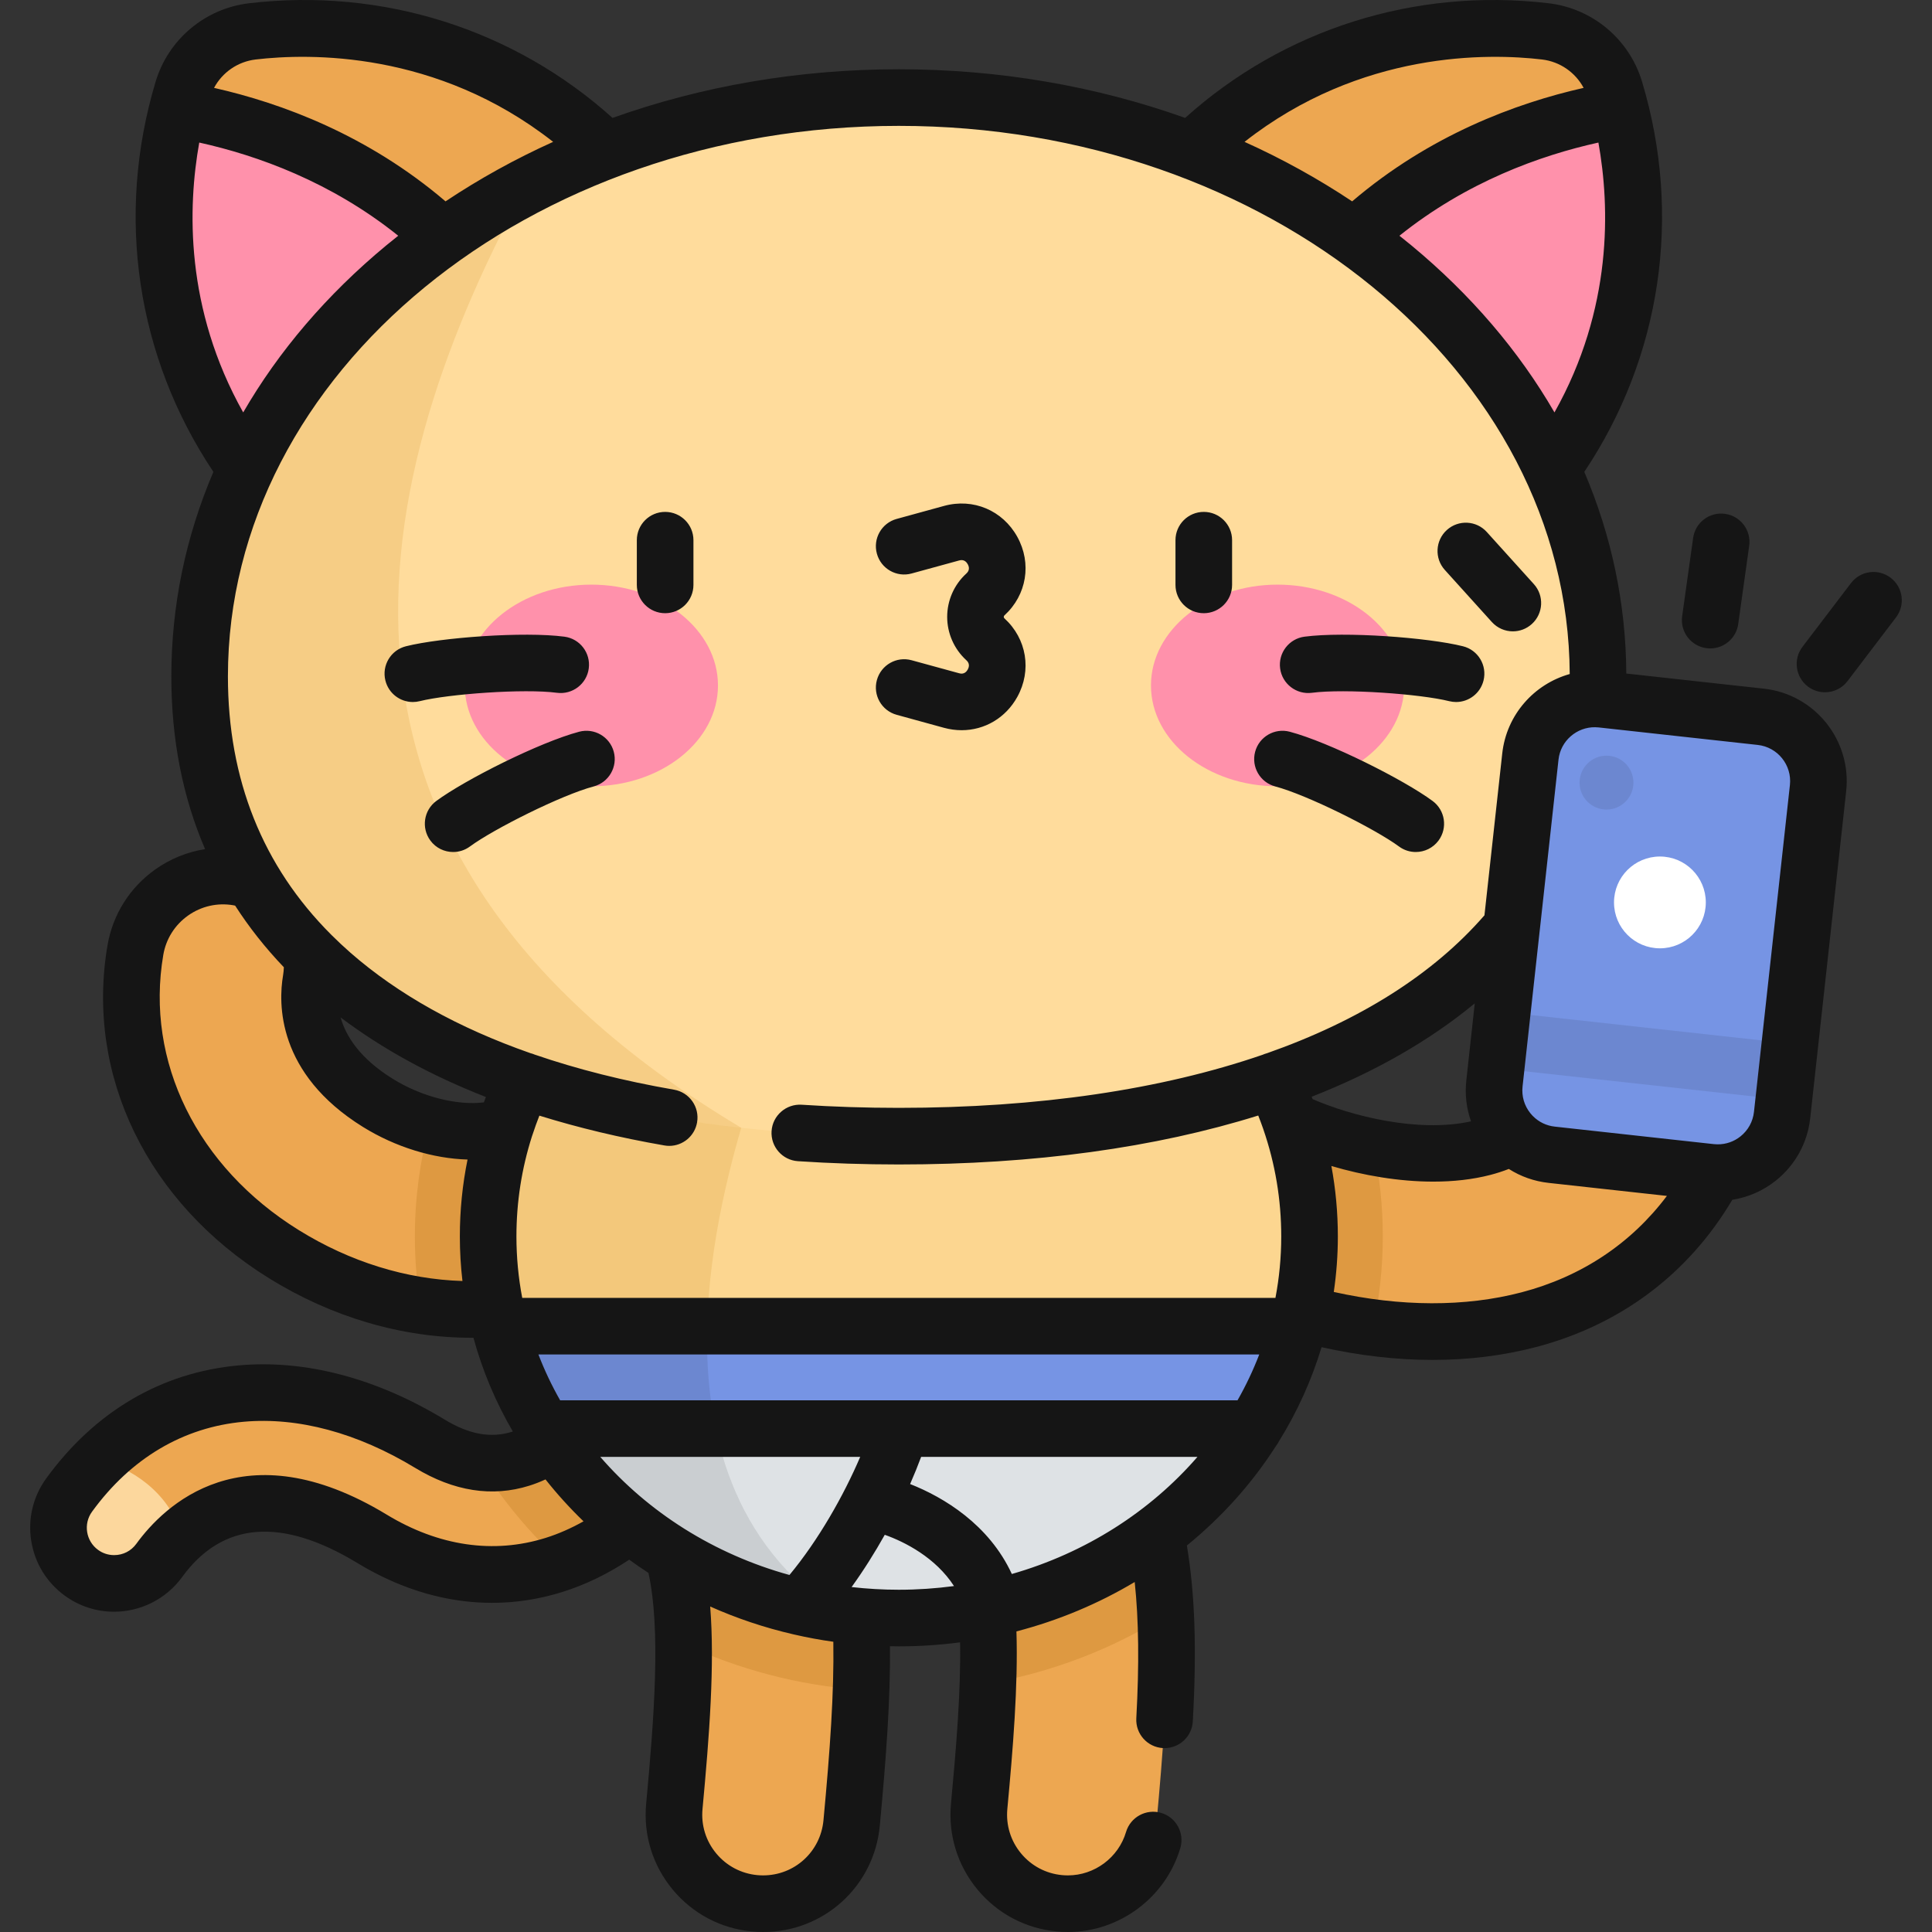 <svg width="66" height="66" viewBox="0 0 66 66" fill="none" xmlns="http://www.w3.org/2000/svg">
<rect x="0" y="0" width="66" height="66" fill="#333333" stroke="none"/>
<path d="M3.898 54.092C3.511 54.092 3.12 53.974 2.782 53.729C1.933 53.112 1.745 51.923 2.362 51.074C3.856 49.017 5.889 47.818 8.24 47.606C10.304 47.421 12.532 48.013 14.684 49.319C15.771 49.978 16.787 50.146 17.792 49.831C19.338 49.347 20.867 47.695 21.882 45.412C22.309 44.452 23.432 44.02 24.392 44.447C25.351 44.873 25.783 45.997 25.357 46.956C23.883 50.271 21.54 52.642 18.928 53.46C16.879 54.102 14.729 53.794 12.711 52.57C8.643 50.102 6.408 51.973 5.438 53.309C5.066 53.82 4.486 54.092 3.898 54.092Z" fill="#EDA751"/>
<path d="M3.898 54.092C3.511 54.092 3.12 53.974 2.782 53.729C1.933 53.112 1.745 51.923 2.362 51.074C3.856 49.017 5.889 47.818 8.24 47.606C10.304 47.421 12.532 48.013 14.684 49.319C15.771 49.978 16.787 50.146 17.792 49.831C19.338 49.347 20.867 47.695 21.882 45.412C22.309 44.452 23.432 44.02 24.392 44.447C25.351 44.873 25.783 45.997 25.357 46.956C23.883 50.271 21.54 52.642 18.928 53.46C16.879 54.102 14.729 53.794 12.711 52.57C8.643 50.102 6.408 51.973 5.438 53.309C5.066 53.82 4.486 54.092 3.898 54.092Z" fill="#EDA751"/>
<path d="M3.411 49.858C3.038 50.223 2.686 50.627 2.362 51.074C1.744 51.923 1.933 53.112 2.782 53.729C3.12 53.974 3.511 54.092 3.898 54.092C4.486 54.092 5.066 53.821 5.438 53.308C5.639 53.031 5.896 52.732 6.21 52.452C5.761 50.923 4.434 50.151 3.411 49.858Z" fill="#FCD79D"/>
<path d="M26.068 65.033C25.974 65.033 25.878 65.029 25.782 65.02C24.109 64.863 22.88 63.381 23.036 61.708C23.384 57.977 23.626 54.464 22.772 52.486C22.105 50.944 22.815 49.154 24.358 48.487C25.9 47.821 27.69 48.531 28.357 50.073C29.783 53.374 29.535 57.552 29.093 62.274C28.946 63.85 27.621 65.033 26.068 65.033Z" fill="#EDA751"/>
<path d="M36.481 65.033C36.387 65.033 36.291 65.029 36.195 65.02C34.522 64.863 33.293 63.381 33.449 61.708C33.797 57.977 34.039 54.464 33.185 52.486C32.519 50.944 33.228 49.154 34.771 48.487C36.313 47.821 38.103 48.531 38.77 50.073C40.197 53.374 39.948 57.552 39.507 62.274C39.359 63.85 38.034 65.033 36.481 65.033Z" fill="#EDA751"/>
<path d="M16.108 44.734C13.975 44.734 11.727 44.102 9.702 42.846C5.882 40.478 3.937 36.498 4.625 32.459C4.908 30.803 6.478 29.689 8.135 29.972C9.791 30.254 10.905 31.826 10.622 33.482C10.236 35.748 12.092 37.17 12.908 37.676C14.659 38.762 16.82 38.969 17.934 38.157C19.292 37.168 21.195 37.467 22.184 38.825C23.173 40.183 22.874 42.086 21.516 43.075C19.996 44.183 18.102 44.734 16.108 44.734Z" fill="#EDA751"/>
<path d="M48.94 45.491C45.314 45.491 41.998 44.139 40.476 43.221C39.037 42.354 38.574 40.484 39.441 39.045C40.309 37.607 42.178 37.144 43.617 38.011C45.033 38.865 48.257 39.833 50.679 39.199C51.811 38.902 52.6 38.303 53.163 37.311C53.992 35.85 55.849 35.338 57.31 36.167C58.771 36.997 59.283 38.853 58.454 40.315C57.085 42.725 54.93 44.375 52.219 45.084C51.125 45.371 50.018 45.491 48.94 45.491Z" fill="#EDA751"/>
<path opacity="0.2" d="M39.441 39.045C38.574 40.484 39.037 42.353 40.476 43.221C41.707 43.963 44.111 44.989 46.904 45.354C47.123 44.347 47.238 43.305 47.238 42.237C47.238 41.195 47.128 40.177 46.919 39.192C45.575 38.928 44.352 38.454 43.617 38.011C42.178 37.144 40.309 37.607 39.441 39.045Z" fill="#A35F00"/>
<path opacity="0.2" d="M39.821 55.195C39.732 53.321 39.431 51.603 38.77 50.073C38.103 48.531 36.313 47.821 34.771 48.487C33.229 49.154 32.519 50.944 33.185 52.486C33.705 53.691 33.819 55.466 33.749 57.512C35.958 57.124 38.014 56.322 39.821 55.195Z" fill="#A35F00"/>
<path opacity="0.2" d="M24.358 48.487C22.815 49.154 22.105 50.944 22.772 52.486C23.173 53.415 23.333 54.683 23.353 56.153C25.204 57.021 27.252 57.572 29.416 57.73C29.513 54.855 29.306 52.27 28.357 50.073C27.69 48.531 25.9 47.821 24.358 48.487Z" fill="#A35F00"/>
<path opacity="0.2" d="M24.392 44.446C23.432 44.02 22.308 44.452 21.882 45.411C20.867 47.694 19.338 49.347 17.791 49.831C17.318 49.979 16.842 50.019 16.358 49.952C17.129 51.214 18.084 52.365 19.186 53.373C21.694 52.483 23.931 50.161 25.356 46.956C25.783 45.996 25.351 44.873 24.392 44.446Z" fill="#A35F00"/>
<path opacity="0.2" d="M17.934 38.157C17.177 38.708 15.938 38.789 14.672 38.444C14.347 39.659 14.173 40.929 14.173 42.237C14.173 43.038 14.238 43.825 14.363 44.594C14.948 44.686 15.532 44.734 16.108 44.734C18.102 44.734 19.996 44.182 21.516 43.075C22.874 42.086 23.173 40.183 22.184 38.825C21.195 37.467 19.293 37.168 17.934 38.157Z" fill="#A35F00"/>
<path d="M30.706 55.274C38.454 55.274 44.736 49.438 44.736 42.237C44.736 35.037 38.454 29.2 30.706 29.2C22.958 29.2 16.676 35.037 16.676 42.237C16.676 49.438 22.958 55.274 30.706 55.274Z" fill="#FCD690"/>
<path opacity="0.15" d="M28.657 55.136C22.245 50.927 24.233 42.3 25.321 38.526V30.196C20.245 32.158 16.676 36.81 16.676 42.238C16.675 48.791 21.88 54.215 28.657 55.136Z" fill="#C17A00"/>
<path d="M22.168 19.631C24.913 17.327 26.746 13.46 22.874 7.743C18.971 1.981 13.16 0.537 8.623 1.072C7.505 1.203 6.566 1.991 6.242 3.069C4.928 7.444 5.342 13.418 10.338 18.262C15.296 23.068 19.422 21.935 22.168 19.631Z" fill="#EDA751"/>
<path d="M6.06 3.739C4.982 8.04 5.591 13.66 10.338 18.262C14.635 22.428 18.307 22.13 20.997 20.477C19.147 7.917 11.065 4.586 6.06 3.739Z" fill="#FF91AB"/>
<path d="M39.244 19.631C36.499 17.327 34.666 13.46 38.538 7.743C42.441 1.981 48.252 0.537 52.788 1.072C53.907 1.203 54.845 1.991 55.169 3.069C56.483 7.444 56.07 13.418 51.074 18.262C46.116 23.068 41.989 21.935 39.244 19.631Z" fill="#EDA751"/>
<path d="M55.352 3.739C56.43 8.04 55.82 13.66 51.074 18.262C46.777 22.428 43.105 22.13 40.415 20.477C42.265 7.917 50.347 4.586 55.352 3.739Z" fill="#FF91AB"/>
<path d="M54.592 23.108C54.592 34.029 43.898 38.813 30.706 38.813C17.514 38.813 6.819 34.029 6.819 23.108C6.819 12.186 17.514 3.333 30.706 3.333C43.898 3.333 54.592 12.186 54.592 23.108Z" fill="#FFDC9C"/>
<path opacity="0.15" d="M17.952 6.386C11.262 9.89 6.819 16.069 6.819 23.108C6.819 32.496 14.722 37.349 25.321 38.526C10.107 29.439 12.091 17.215 17.952 6.386Z" fill="#C17A00"/>
<path d="M20.202 26.861C22.59 26.861 24.527 25.319 24.527 23.416C24.527 21.514 22.59 19.972 20.202 19.972C17.813 19.972 15.877 21.514 15.877 23.416C15.877 25.319 17.813 26.861 20.202 26.861Z" fill="#FF91AB"/>
<path d="M43.644 26.861C46.032 26.861 47.969 25.319 47.969 23.416C47.969 21.514 46.032 19.972 43.644 19.972C41.255 19.972 39.319 21.514 39.319 23.416C39.319 25.319 41.255 26.861 43.644 26.861Z" fill="#FF91AB"/>
<path d="M58.441 40.046L53.007 39.448C51.794 39.315 50.919 38.223 51.053 37.01L52.28 25.843C52.414 24.631 53.505 23.755 54.718 23.889L60.152 24.486C61.365 24.62 62.24 25.711 62.107 26.924L60.879 38.091C60.746 39.304 59.654 40.179 58.441 40.046Z" fill="#7694E4"/>
<path opacity="0.1" d="M54.88 27.656C55.389 27.656 55.8 27.244 55.8 26.736C55.8 26.227 55.389 25.815 54.88 25.815C54.372 25.815 53.96 26.227 53.96 26.736C53.96 27.244 54.372 27.656 54.88 27.656Z" fill="#151515"/>
<path d="M56.705 32.396C57.571 32.396 58.273 31.694 58.273 30.828C58.273 29.962 57.571 29.26 56.705 29.26C55.839 29.26 55.137 29.962 55.137 30.828C55.137 31.694 55.839 32.396 56.705 32.396Z" fill="white"/>
<path opacity="0.1" d="M51.109 36.489L60.935 37.569L61.147 35.648L51.321 34.567L51.109 36.489Z" fill="#151515"/>
<path d="M18.582 48.803C21.016 52.674 25.534 55.275 30.706 55.275C35.878 55.275 40.396 52.674 42.829 48.803H18.582Z" fill="#DEE2E5"/>
<path d="M18.583 48.803H42.829C43.506 47.725 44.022 46.549 44.345 45.303H17.067C17.39 46.549 17.905 47.725 18.583 48.803Z" fill="#7694E4"/>
<path opacity="0.1" d="M17.067 45.304C17.39 46.55 17.905 47.725 18.583 48.803C20.688 52.152 24.355 54.55 28.656 55.135C24.987 52.725 24.07 48.869 24.159 45.304H17.067V45.304V45.304Z" fill="#151515"/>
<path d="M58.289 22.142C58.334 22.148 58.38 22.151 58.424 22.151C58.899 22.151 59.313 21.802 59.38 21.319L59.755 18.646C59.829 18.117 59.461 17.628 58.932 17.554C58.402 17.479 57.914 17.848 57.84 18.377L57.465 21.05C57.391 21.579 57.76 22.068 58.289 22.142ZM43.564 26.866C44.656 27.155 46.979 28.318 47.791 28.917C47.964 29.045 48.165 29.106 48.364 29.106C48.661 29.106 48.953 28.97 49.143 28.714C49.46 28.284 49.369 27.679 48.939 27.362C47.952 26.633 45.408 25.355 44.06 24.997C43.544 24.86 43.014 25.167 42.877 25.683C42.74 26.199 43.047 26.729 43.564 26.866ZM22.722 17.487C22.188 17.487 21.755 17.919 21.755 18.453V19.981C21.755 20.515 22.188 20.948 22.722 20.948C23.256 20.948 23.689 20.515 23.689 19.981V18.453C23.689 17.919 23.256 17.487 22.722 17.487ZM60.258 23.526L55.557 23.009C55.544 20.623 55.053 18.302 54.122 16.12C56.748 12.192 57.47 7.367 56.095 2.791C55.66 1.341 54.406 0.289 52.902 0.111C48.341 -0.426 43.853 0.999 40.486 4.028C37.435 2.939 34.123 2.366 30.706 2.366C27.289 2.366 23.976 2.939 20.925 4.028C17.558 0.999 13.07 -0.426 8.51 0.111C7.006 0.289 5.752 1.341 5.316 2.791C3.942 7.367 4.664 12.192 7.29 16.12C6.345 18.332 5.853 20.687 5.853 23.108C5.853 25.257 6.24 27.227 7.006 29.008C6.401 29.102 5.821 29.335 5.306 29.7C4.433 30.319 3.852 31.241 3.672 32.297C2.916 36.731 5.032 41.088 9.192 43.668C11.337 44.998 13.728 45.7 16.108 45.7C16.129 45.7 16.152 45.699 16.173 45.699C16.481 46.828 16.936 47.902 17.519 48.903C17.514 48.904 17.508 48.907 17.503 48.908C16.768 49.138 16.032 49.006 15.185 48.492C12.856 47.078 10.424 46.439 8.154 46.644C5.516 46.881 3.243 48.216 1.579 50.505C1.129 51.125 0.947 51.883 1.067 52.64C1.187 53.396 1.595 54.061 2.214 54.511C2.707 54.87 3.29 55.059 3.898 55.059C4.814 55.059 5.682 54.617 6.22 53.877C7.597 51.982 9.612 51.82 12.21 53.396C14.472 54.769 16.896 55.11 19.217 54.382C20 54.137 20.763 53.767 21.495 53.281C21.709 53.438 21.929 53.588 22.152 53.733C22.577 55.66 22.348 58.676 22.074 61.618C21.974 62.684 22.296 63.725 22.979 64.55C23.663 65.374 24.626 65.883 25.693 65.982C25.818 65.994 25.944 66 26.069 66C28.148 66 29.863 64.437 30.056 62.364C30.28 59.962 30.419 58.03 30.403 56.238C30.504 56.24 30.605 56.242 30.706 56.242C31.416 56.242 32.114 56.194 32.798 56.105C32.827 57.781 32.663 59.734 32.487 61.618C32.388 62.684 32.709 63.725 33.392 64.55C34.076 65.374 35.039 65.883 36.106 65.982C36.231 65.994 36.357 66 36.482 66C38.242 66 39.821 64.821 40.321 63.134C40.473 62.622 40.181 62.084 39.669 61.932C39.157 61.781 38.619 62.072 38.467 62.584C38.209 63.457 37.392 64.066 36.482 64.066C36.417 64.066 36.35 64.063 36.285 64.057C35.733 64.006 35.234 63.742 34.881 63.316C34.527 62.889 34.361 62.35 34.412 61.798C34.605 59.735 34.782 57.588 34.723 55.731C36.169 55.355 37.527 54.782 38.763 54.044C38.902 55.347 38.919 56.863 38.818 58.698C38.788 59.231 39.196 59.688 39.73 59.717C39.748 59.718 39.766 59.718 39.784 59.718C40.293 59.718 40.72 59.32 40.748 58.805C40.885 56.337 40.822 54.451 40.545 52.797C41.74 51.825 42.769 50.679 43.586 49.402C43.627 49.35 43.663 49.293 43.693 49.233C44.313 48.234 44.804 47.157 45.146 46.022C46.434 46.309 47.707 46.457 48.94 46.457C50.168 46.457 51.354 46.31 52.464 46.02C55.358 45.262 57.674 43.522 59.178 40.987C59.719 40.902 60.231 40.679 60.67 40.328C61.331 39.797 61.747 39.04 61.84 38.197L63.068 27.03C63.259 25.289 61.998 23.717 60.258 23.526ZM53.103 14.089C51.892 11.995 50.249 10.067 48.212 8.38C48.078 8.269 47.943 8.161 47.807 8.053C50.102 6.214 52.611 5.311 54.604 4.87C54.999 7.072 55.096 10.54 53.103 14.089ZM52.675 2.032C53.288 2.104 53.815 2.472 54.099 3.002C51.777 3.527 48.84 4.619 46.192 6.879C45.033 6.107 43.803 5.427 42.515 4.846C46.494 1.722 50.869 1.819 52.675 2.032ZM8.736 2.032C10.543 1.819 14.917 1.722 18.896 4.846C17.608 5.427 16.378 6.107 15.22 6.879C12.572 4.618 9.634 3.526 7.312 3.002C7.596 2.472 8.123 2.104 8.736 2.032ZM6.807 4.87C8.8 5.311 11.31 6.214 13.604 8.053C13.468 8.161 13.333 8.269 13.199 8.38C11.162 10.067 9.52 11.995 8.308 14.089C6.315 10.54 6.412 7.072 6.807 4.87ZM15.798 43.761C13.88 43.703 11.955 43.106 10.211 42.025C6.732 39.868 4.957 36.264 5.578 32.622C5.671 32.075 5.972 31.598 6.424 31.277C6.876 30.957 7.426 30.831 7.972 30.925C7.993 30.928 8.013 30.934 8.033 30.938C8.51 31.68 9.065 32.382 9.697 33.043C9.694 33.136 9.685 33.228 9.67 33.319C9.508 34.267 9.451 36.669 12.399 38.498C13.517 39.191 14.8 39.578 15.972 39.612C15.797 40.471 15.709 41.347 15.709 42.238C15.709 42.752 15.739 43.261 15.798 43.761ZM16.529 37.659C15.617 37.771 14.408 37.469 13.417 36.854C12.299 36.161 11.818 35.404 11.636 34.757C13.058 35.83 14.714 36.739 16.599 37.475C16.575 37.536 16.552 37.597 16.529 37.659ZM18.639 52.537C16.863 53.093 14.986 52.819 13.213 51.743C8.306 48.766 5.594 51.448 4.656 52.74C4.478 52.985 4.202 53.125 3.898 53.125C3.701 53.125 3.511 53.064 3.351 52.947C2.934 52.644 2.841 52.058 3.144 51.642C4.469 49.817 6.261 48.755 8.327 48.569C10.183 48.403 12.208 48.947 14.182 50.145C15.501 50.946 16.813 51.15 18.08 50.754C18.265 50.696 18.451 50.624 18.635 50.539C19.034 51.043 19.468 51.521 19.934 51.971C19.51 52.209 19.077 52.4 18.639 52.537ZM28.131 62.184C28.031 63.257 27.144 64.066 26.068 64.066C26.003 64.066 25.937 64.063 25.872 64.057C25.32 64.005 24.821 63.742 24.467 63.315C24.113 62.889 23.947 62.35 23.999 61.798C24.233 59.287 24.42 56.869 24.261 54.881C25.16 55.282 26.109 55.602 27.096 55.83C27.108 55.833 27.119 55.836 27.131 55.838C27.57 55.939 28.015 56.022 28.468 56.085C28.494 57.844 28.357 59.766 28.131 62.184ZM26.969 53.804C24.392 53.092 22.147 51.663 20.506 49.769H29.386C28.824 51.087 27.957 52.615 26.969 53.804ZM30.706 54.308C30.159 54.308 29.621 54.276 29.092 54.216C29.506 53.642 29.886 53.036 30.225 52.431C30.913 52.675 31.961 53.209 32.59 54.182C31.974 54.264 31.345 54.308 30.706 54.308ZM34.566 53.77C33.786 52.082 32.242 51.15 31.091 50.697C31.232 50.375 31.358 50.064 31.467 49.77H40.906C39.291 51.633 37.091 53.047 34.566 53.77ZM42.276 47.836H30.773C30.768 47.836 30.764 47.836 30.759 47.836H19.135C18.849 47.334 18.601 46.811 18.393 46.27H43.018C42.81 46.811 42.562 47.334 42.276 47.836ZM43.571 44.337H17.84C17.71 43.655 17.642 42.953 17.642 42.237C17.642 41.063 17.821 39.916 18.175 38.811C18.183 38.791 18.19 38.771 18.196 38.751C18.266 38.536 18.343 38.323 18.426 38.112C19.755 38.525 21.177 38.866 22.695 39.13C22.751 39.14 22.807 39.145 22.862 39.145C23.323 39.145 23.732 38.813 23.813 38.343C23.905 37.818 23.553 37.317 23.026 37.225C21.304 36.926 19.717 36.525 18.267 36.027C18.219 36.007 18.171 35.99 18.121 35.978C15.66 35.117 13.602 33.97 11.974 32.548C11.751 32.352 11.537 32.152 11.331 31.947C11.324 31.94 11.319 31.934 11.312 31.928C8.972 29.589 7.786 26.626 7.786 23.108C7.786 12.737 18.068 4.3 30.706 4.3C43.31 4.3 53.57 12.693 53.624 23.026C52.412 23.366 51.465 24.412 51.319 25.738L50.711 31.268C48.959 33.286 46.438 34.871 43.282 35.98C43.231 35.993 43.181 36.011 43.131 36.033C39.678 37.221 35.479 37.846 30.705 37.846C29.577 37.846 28.46 37.81 27.387 37.739C26.858 37.705 26.393 38.106 26.358 38.639C26.323 39.172 26.726 39.633 27.258 39.668C28.375 39.742 29.535 39.78 30.705 39.78C35.336 39.78 39.475 39.206 42.983 38.108C43.042 38.256 43.097 38.404 43.149 38.553C43.152 38.561 43.154 38.569 43.157 38.577C43.563 39.754 43.769 40.98 43.769 42.238C43.769 42.953 43.701 43.655 43.571 44.337ZM44.841 37.548C44.831 37.521 44.819 37.493 44.809 37.466C46.964 36.621 48.835 35.553 50.38 34.276L50.092 36.905C50.038 37.386 50.095 37.863 50.252 38.307C48.441 38.705 46.171 38.124 44.841 37.548ZM51.974 44.149C50.049 44.653 47.84 44.642 45.564 44.135C45.655 43.514 45.703 42.881 45.703 42.237C45.703 41.423 45.628 40.62 45.482 39.832C46.566 40.153 47.786 40.366 48.964 40.366C49.643 40.366 50.308 40.295 50.924 40.134C51.139 40.078 51.346 40.01 51.544 39.933C51.949 40.191 52.41 40.355 52.901 40.409L56.944 40.854C55.72 42.482 54.023 43.613 51.974 44.149ZM61.146 26.818L59.918 37.985C59.882 38.315 59.719 38.611 59.46 38.819C59.234 39 58.959 39.095 58.673 39.092C58.648 39.09 58.622 39.088 58.596 39.088C58.58 39.087 58.563 39.087 58.547 39.085L53.113 38.487C52.828 38.456 52.568 38.33 52.369 38.129C52.363 38.123 52.357 38.116 52.351 38.111C52.326 38.085 52.302 38.058 52.279 38.029C52.071 37.77 51.977 37.446 52.013 37.116L52.601 31.771C52.601 31.769 52.601 31.768 52.602 31.766L53.241 25.949C53.312 25.307 53.864 24.833 54.497 24.843C54.507 24.844 54.516 24.845 54.526 24.846C54.532 24.846 54.538 24.846 54.545 24.846C54.567 24.847 54.59 24.847 54.612 24.85L60.046 25.448C60.727 25.522 61.221 26.137 61.146 26.818ZM19.785 24.997C18.437 25.355 15.893 26.633 14.905 27.362C14.476 27.679 14.385 28.284 14.702 28.714C14.891 28.971 15.184 29.106 15.48 29.106C15.68 29.106 15.881 29.045 16.054 28.917C16.866 28.318 19.189 27.155 20.281 26.866C20.797 26.729 21.105 26.199 20.968 25.683C20.831 25.167 20.301 24.86 19.785 24.997ZM64.587 19.737C64.162 19.413 63.556 19.495 63.232 19.92L61.575 22.097C61.252 22.522 61.334 23.129 61.759 23.452C61.934 23.585 62.14 23.649 62.344 23.649C62.635 23.649 62.924 23.518 63.114 23.268L64.771 21.091C65.094 20.667 65.012 20.06 64.587 19.737ZM44.816 23.667C45.937 23.519 48.528 23.708 49.507 23.953C49.586 23.972 49.664 23.982 49.742 23.982C50.175 23.982 50.569 23.689 50.679 23.249C50.809 22.731 50.494 22.206 49.976 22.077C48.785 21.779 45.946 21.567 44.563 21.75C44.034 21.82 43.661 22.305 43.731 22.835C43.801 23.364 44.289 23.736 44.816 23.667ZM50.964 21.249C51.155 21.46 51.418 21.568 51.681 21.568C51.913 21.568 52.144 21.485 52.329 21.318C52.725 20.96 52.757 20.349 52.398 19.953L50.792 18.175C50.434 17.778 49.823 17.748 49.427 18.105C49.031 18.463 48.999 19.075 49.358 19.471L50.964 21.249ZM19.028 23.667C19.556 23.736 20.044 23.364 20.113 22.835C20.183 22.305 19.811 21.82 19.282 21.75C17.899 21.567 15.06 21.779 13.869 22.077C13.351 22.206 13.036 22.731 13.166 23.249C13.276 23.689 13.67 23.982 14.103 23.982C14.181 23.982 14.259 23.973 14.338 23.953C15.317 23.708 17.908 23.518 19.028 23.667ZM41.123 20.948C41.657 20.948 42.09 20.515 42.09 19.981V18.453C42.09 17.919 41.657 17.487 41.123 17.487C40.589 17.487 40.156 17.919 40.156 18.453V19.981C40.156 20.515 40.589 20.948 41.123 20.948ZM32.76 22.998L31.143 22.555C30.628 22.413 30.097 22.717 29.956 23.231C29.814 23.746 30.117 24.278 30.632 24.419L32.248 24.863C32.45 24.918 32.653 24.945 32.851 24.945C33.633 24.945 34.354 24.529 34.753 23.807C35.253 22.901 35.076 21.823 34.314 21.125C34.307 21.119 34.291 21.104 34.291 21.073C34.291 21.043 34.307 21.027 34.314 21.022C35.076 20.323 35.253 19.245 34.753 18.34C34.252 17.434 33.246 17.009 32.249 17.283L30.632 17.727C30.117 17.868 29.814 18.4 29.956 18.915C30.097 19.43 30.629 19.733 31.143 19.591L32.76 19.148C32.809 19.134 32.96 19.093 33.06 19.275C33.16 19.456 33.045 19.561 33.008 19.596C32.594 19.974 32.357 20.513 32.357 21.073C32.357 21.634 32.594 22.172 33.008 22.551C33.045 22.585 33.16 22.691 33.06 22.872C32.96 23.053 32.809 23.012 32.76 22.998Z" fill="#151515"/>
</svg>
